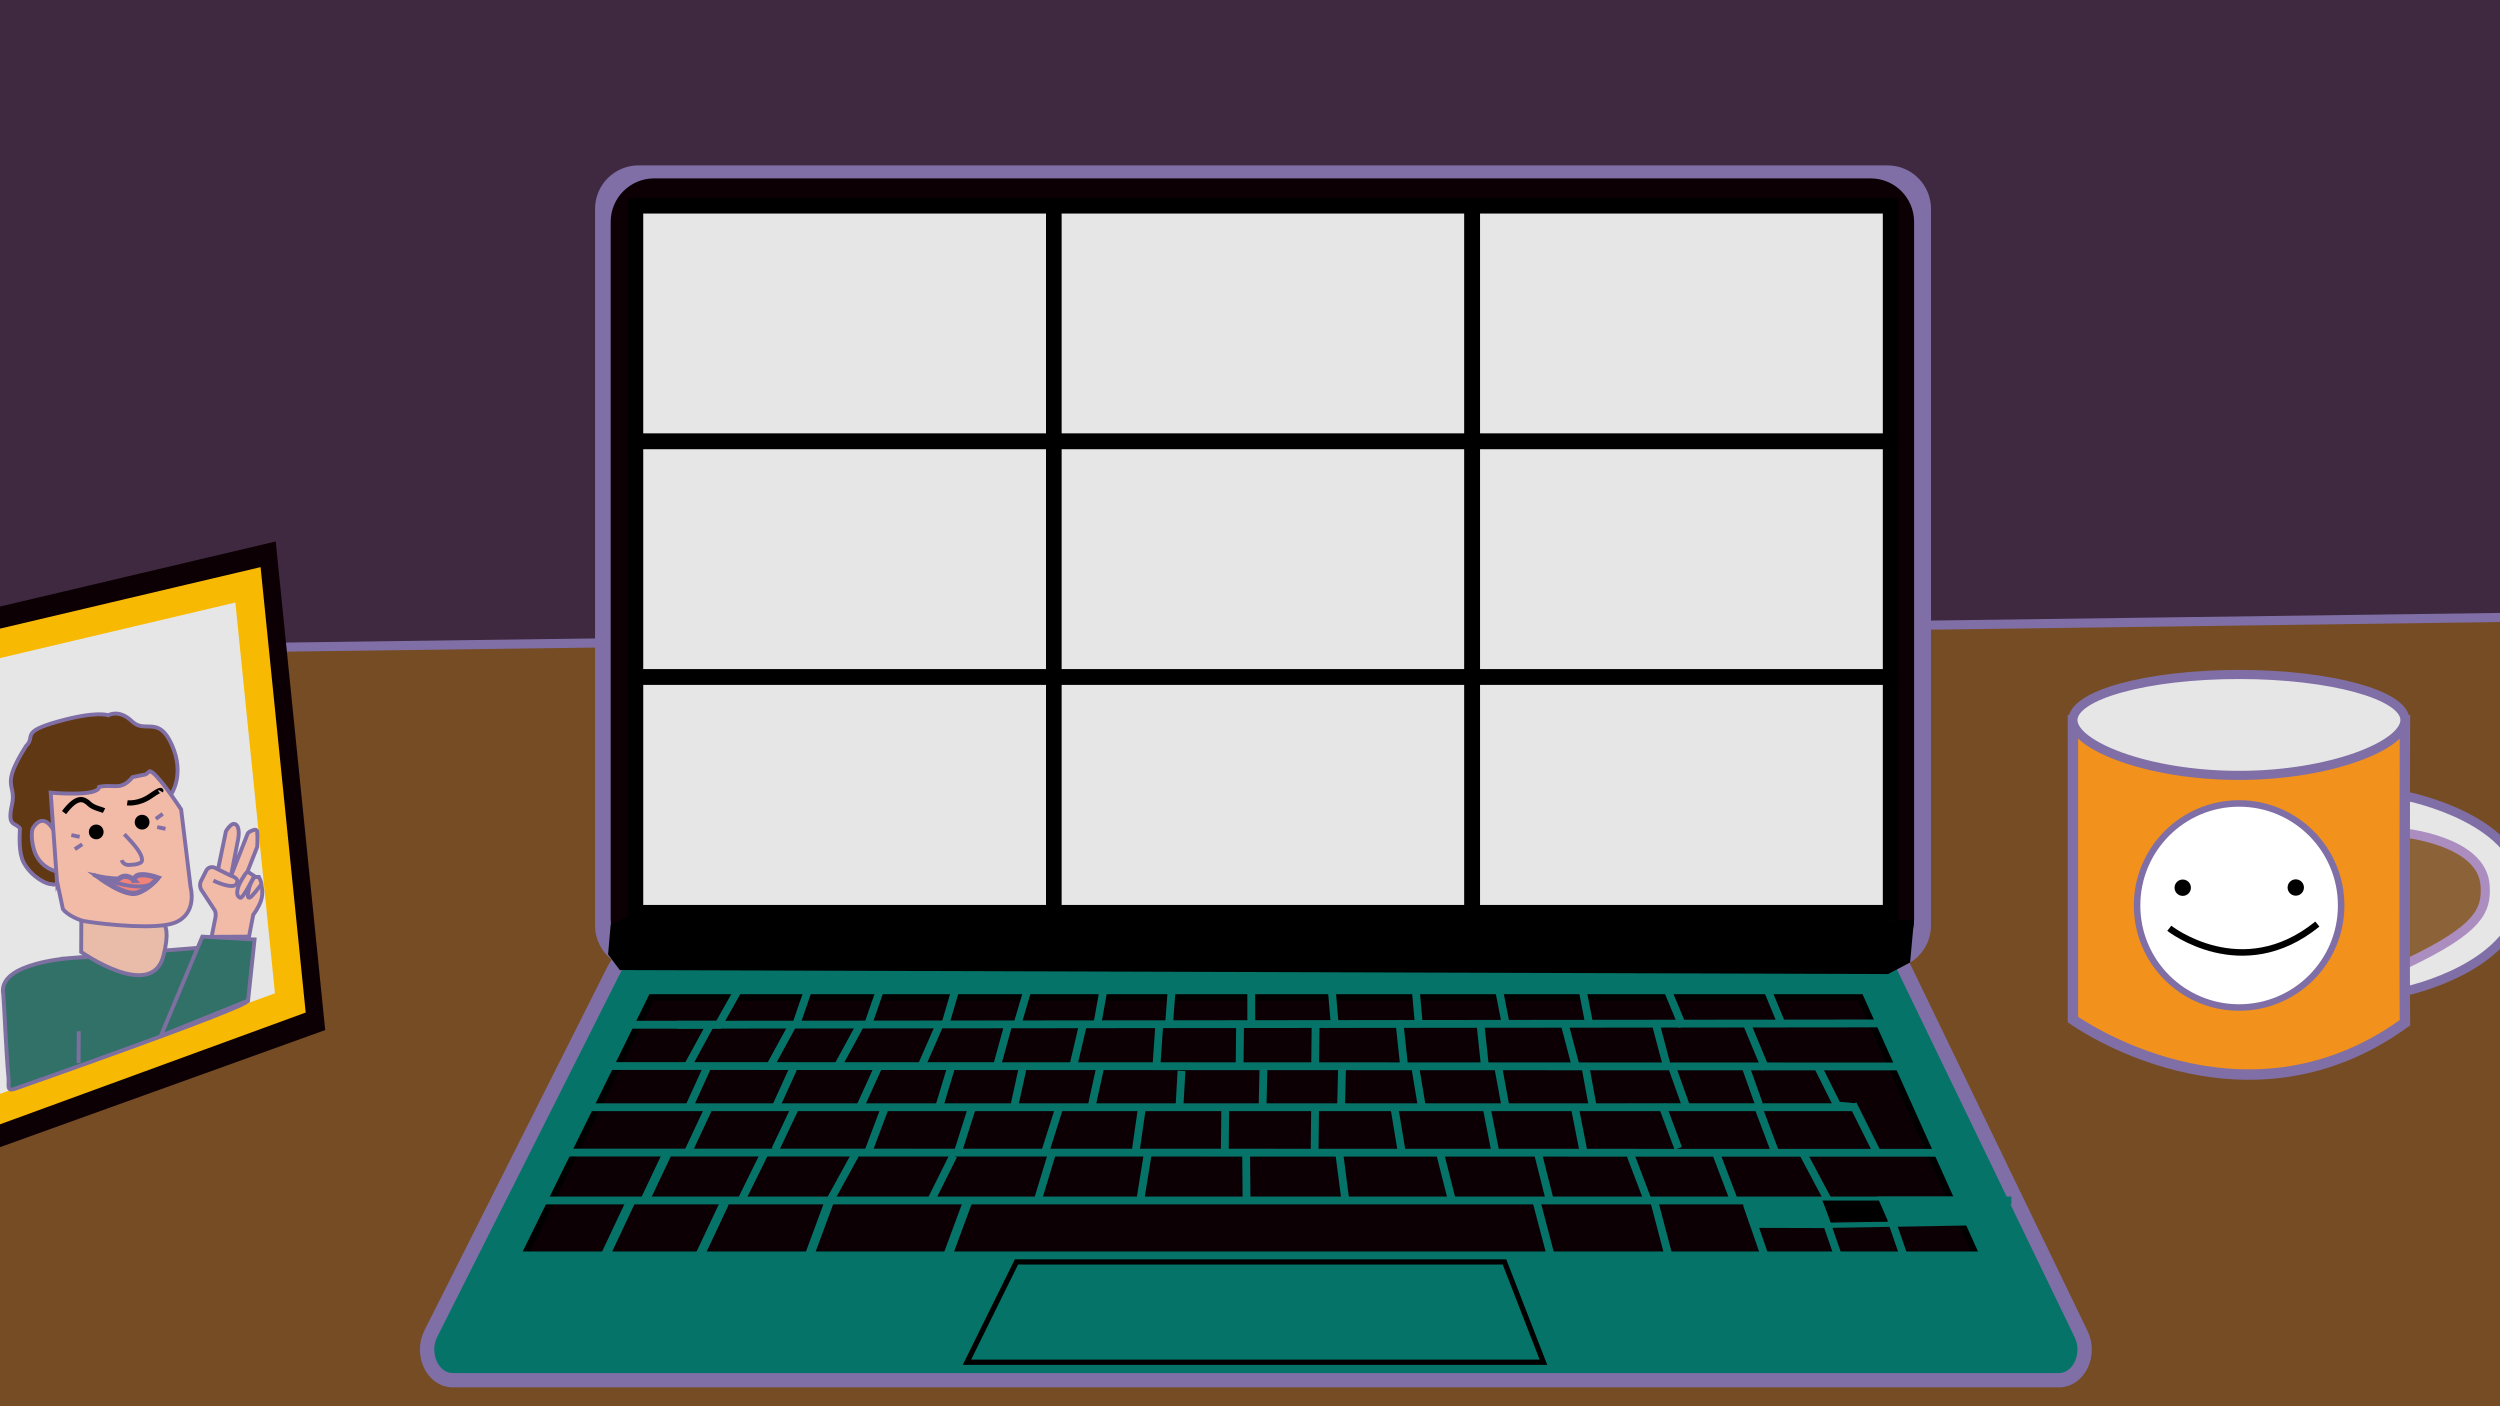 <?xml version="1.0" encoding="UTF-8"?><svg id="a" xmlns="http://www.w3.org/2000/svg" width="1920" height="1080" viewBox="0 0 1920 1080"><rect x="0" y="0" width="1920" height="1080" fill="#808080" stroke="none"/><defs><style>.b,.c,.d,.e,.f,.g,.h,.i,.j,.k,.l,.m,.n,.o,.p,.q,.r,.s,.t,.u,.v,.w,.x,.y{stroke-miterlimit:10;}.b,.c,.h,.i,.k,.m,.n,.q,.s{stroke:#806fa6;}.b,.d,.j{stroke-width:5px;}.b,.f{fill:#fff;}.c,.g,.j,.o,.p,.x{fill:none;}.c,.q,.r,.s,.t{stroke-width:3px;}.d,.z,.w{fill:#0d0005;}.d,.j,.p,.u,.y{stroke:#000;}.e{stroke:#f7b902;}.e,.f{stroke-width:22px;}.e,.m,.u{fill:#e6e6e6;}.f{stroke:#0d0005;}.g,.o,.v,.w,.x{stroke:#067368;}.g,.v,.w{stroke-width:6px;}.h{stroke-width:11px;}.h,.aa,.v{fill:#067368;}.ab{fill:#806fa6;}.ac{fill:#3f2940;}.i{fill:#f28379;}.i,.o,.p{stroke-width:4px;}.k{fill:#f2911b;}.k,.y{stroke-width:8px;}.l{fill:#8c6239;stroke:#ab8ebf;}.l,.m,.n,.x{stroke-width:7px;}.n{fill:#754c24;}.q{fill:#603813;}.r{fill:#327168;}.r,.t{stroke:#7d70a1;}.s{fill:#f2bba7;}.t{fill:#e8bca9;}.u{stroke-width:12px;}</style></defs><polygon class="ac" points="1937 512.41 -40 540 -33.84 -14 1935.97 -14 1937 512.41"/><polygon class="n" points="1937 1106 -14.88 1106 -22 500.2 1937 474 1937 1106"/><path class="h" d="M1457.27,732.8l141.06,291.87c7.58,15.68-1.84,35.32-16.94,35.32H347.61c-15.25,0-24.65-20.01-16.76-35.68l140.96-280.16c3.55-7.05,9.9-11.36,16.76-11.36h968.69"/><polygon class="d" points="1428.8 766.03 1534.54 1001.72 384.24 1001.72 500.3 766.03 1428.8 766.03"/><polyline class="g" points="570 754.79 551.85 787 481 787"/><line class="g" x1="611" y1="788.16" x2="620.51" y2="760.56"/><polyline class="g" points="1462.96 785.97 537.04 786.98 519.76 787"/><line class="g" x1="666.01" y1="788.87" x2="675.52" y2="761.26"/><line class="w" x1="843" y1="785" x2="848.01" y2="757.23"/><line class="g" x1="454" y1="818.69" x2="1485.78" y2="819.04"/><line class="g" x1="421" y1="885.15" x2="1512.04" y2="885.35"/><line class="g" x1="394" y1="921.96" x2="1544.76" y2="921.96"/><polygon class="y" points="473 720 1452.43 702.18 1439.92 738.14 477.31 732.8 473 720"/><polygon class="f" points="237.95 783.66 -38 883 -78.81 495.71 202.08 429.41 237.95 783.66"/><polygon class="e" points="222.96 770.24 -28 862 -64.16 509.23 190.44 449.14 222.96 770.24"/><path class="r" d="M56.97,735.57s-59.28,3.05-54.47,27.93c.44,2.25,2.36,47.86,4,64,.59,5.77-1.62,10.44,4,9,0,0,180.65-63.23,180-68l-4.25-34.3c-.68-4.99-5.14-8.59-10.16-8.18l-119.13,9.55Z"/><path class="q" d="M42.77,633.72s9.43,50.73-3.32,45.26c-2.73,.58-15.17-5.06-21.27-16.62-4.1-7.76-3.04-21.1-2.86-26.14-3.4-4.92-10.02-.79-6.17-17.97,3.85-17.19-9.58-12.97,10.84-45.27,7.89-7.81-4.97-10.54,24.63-18.88s38.54-4.78,38.54-4.78c0,0,8.18-5.04,18.24,4.7,10.06,9.74,20.22-5.04,30.57,18s-.71,38.34-.71,38.34"/><path class="t" d="M62.5,700.78l-.16,30.34s54.01,37.99,63.11,3.13c9.1-34.86-9.41-26.59-9.41-26.59l-53.54-6.88Z"/><path class="s" d="M41.08,637.57s-7.24-14.83-15.69-1.8c-1.69,2.6-1.19,12.89,1.78,19.76,5.38,12.5,17.79,14.09,17.79,14.09"/><path class="s" d="M43.74,676.7l-4.82-67.95s36.79,3.43,37.18-4.4c11.05-2.6,16.62,3.53,25.68-7.51,11.51-2.69,9.02-.89,13.03-4.48,4.57-.97,24.3,29.27,24.3,29.27l7.27,59.83s5.61,19.95-11.97,27.1c-13.62,5.54-52.1,1.71-69.09-1-5.08-.81-13.92-5.21-16.99-9.35l-4.58-21.53Z"/><circle cx="73.9" cy="638.92" r="5.67"/><circle cx="109.13" cy="631.43" r="5.67"/><path class="c" d="M95.47,640.71s10.31,10.22,12.63,15.77,.4,6.14-2.8,7.07"/><path class="c" d="M105.86,663.46c-1.79,.52-4.75,.74-7.01,.83-2.42,.09-4.69-1.4-5.37-3.73"/><path class="p" d="M79.9,622.55c-1.9-.96-8.12-2.07-11.21-5.06-4.45-4.31-9.53-6.64-19.48,6.58"/><path class="p" d="M97.74,616.55s8.59,1.31,17.94-5.24c9.35-6.56,7.76-3.66,7.76-3.66"/><path class="i" d="M102.97,676.02s-5.94-6.24-11.9-.87c-7.06,.14-15.65-1.77-15.65-1.77,0,0,20.51,15.48,29.91,12.39,9.4-3.1,15.95-11.58,15.95-11.58,0,0-17.66-6.51-18.32,1.83Z"/><path class="c" d="M71.68,671.78s40.78,18.61,49.62,2.41"/><line class="s" x1="127.11" y1="636.52" x2="120.72" y2="635.21"/><line class="s" x1="61.16" y1="642.68" x2="54.78" y2="641.37"/><line class="s" x1="63.18" y1="648.4" x2="57.47" y2="652.15"/><line class="s" x1="119.67" y1="628.87" x2="124.97" y2="625.07"/><path class="m" d="M1848.2,611.5s91.22,17.77,88.75,74.23c-2.49,57.1-88.75,75.27-88.75,75.27"/><path class="l" d="M1844.5,639.5s62.07,5.51,64.1,40.86c1.06,18.52-3.83,32.87-60.4,59.64"/><path class="k" d="M1592,553v230s129.5,93.43,255,2.47c-.5-45.97,0-232.47,0-232.47h-255Z"/><path class="m" d="M1847,553c0,19.33-57.08,42.5-127.5,42.5s-127.5-23.17-127.5-42.5,57.08-35,127.5-35,127.5,15.67,127.5,35Z"/><g><circle class="b" cx="1719.64" cy="695.41" r="78.36"/><circle cx="1676.34" cy="681.76" r="6.28"/><path class="j" d="M1666.01,712.92s55.73,43.85,113.72-3.23"/><circle cx="1763.15" cy="681.61" r="6.28"/></g><path class="ab" d="M1449.62,147.02c7.38,0,13.39,6.01,13.39,13.39V710.74c0,7.38-6.01,13.39-13.39,13.39H490.39c-7.38,0-13.39-6.01-13.39-13.39V160.41c0-7.38,6.01-13.39,13.39-13.39h959.23m0-20H490.39c-18.44,0-33.39,14.95-33.39,33.39V710.74c0,18.44,14.95,33.39,33.39,33.39h959.23c18.44,0,33.39-14.95,33.39-33.39V160.41c0-18.44-14.95-33.39-33.39-33.39h0Z"/><polygon class="aa" points="394.88 961.15 1531.59 961.15 1582.6 1015.01 353.56 1022.17 394.88 961.15"/><polygon class="p" points="780.64 969.16 1155.43 969.16 1185.36 1046.2 742.62 1046.2 780.64 969.16"/><line class="w" x1="725.49" y1="788.29" x2="733.76" y2="760.17"/><line class="w" x1="781.9" y1="784.85" x2="790.17" y2="756.73"/><line class="w" x1="1025" y1="786" x2="1022.81" y2="760.39"/><line class="w" x1="897.83" y1="786.66" x2="899.93" y2="758.8"/><line class="w" x1="961" y1="786" x2="960.93" y2="756.8"/><line class="w" x1="1089.51" y1="785.15" x2="1087" y2="757"/><line class="w" x1="1156.51" y1="787.15" x2="1151" y2="759"/><line class="w" x1="1220.31" y1="785.34" x2="1214.79" y2="757.19"/><line class="w" x1="1292.31" y1="788.34" x2="1281" y2="761"/><line class="w" x1="1367.89" y1="785.45" x2="1356.59" y2="758.11"/><path class="z" d="M1436.64,157c7.38,0,13.39,6.01,13.39,13.39V705.69c0,7.38-6.01,13.39-13.39,13.39H502.39c-7.38,0-13.39-6.01-13.39-13.39V170.39c0-7.38,6.01-13.39,13.39-13.39h934.25m0-20H502.39c-18.44,0-33.39,14.95-33.39,33.39V705.69c0,18.44,14.95,33.39,33.39,33.39h934.25c18.44,0,33.39-14.95,33.39-33.39V170.39c0-18.44-14.95-33.39-33.39-33.39h0Z"/><polygon points="469 710 467 733 476 745 1450.05 748.08 1466.96 739.19 1470 706 1441 708 488 701 469 710"/><line class="g" x1="528.52" y1="818.13" x2="545.81" y2="786.42"/><line class="g" x1="591.43" y1="818.83" x2="608.72" y2="787.12"/><line class="g" x1="644.08" y1="817.62" x2="661.36" y2="785.9"/><line class="g" x1="708" y1="818" x2="721.66" y2="786.85"/><line class="g" x1="765.68" y1="818.6" x2="774.37" y2="787.07"/><line class="g" x1="824.44" y1="817.98" x2="831.74" y2="786.89"/><line class="g" x1="888" y1="821" x2="890.39" y2="786"/><line class="g" x1="952" y1="821" x2="952.39" y2="786"/><line class="g" x1="1010" y1="821" x2="1010.39" y2="786"/><line class="g" x1="1078.22" y1="817.53" x2="1074.61" y2="783.53"/><line class="g" x1="1140.54" y1="820.02" x2="1136.94" y2="786.02"/><line class="g" x1="1210.59" y1="820.41" x2="1201.05" y2="784.25"/><line class="g" x1="1280.77" y1="820.93" x2="1271.22" y2="784.78"/><line class="g" x1="1356" y1="821" x2="1341.13" y2="785.25"/><polyline class="g" points="1396 819 1411 849 1425 850.33 448 850.36"/><line class="g" x1="1441" y1="884" x2="1423" y2="848"/><line class="g" x1="1384.42" y1="885.15" x2="1404" y2="922"/><line class="g" x1="543.21" y1="819.41" x2="529.55" y2="849.5"/><line class="g" x1="544.84" y1="849.68" x2="528.68" y2="884.18"/><line class="x" x1="512.05" y1="886.49" x2="495.5" y2="921.5"/><rect class="u" x="488" y="158" width="321.33" height="181"/><rect class="u" x="809.33" y="158" width="321.33" height="181"/><rect class="u" x="1130.67" y="158" width="321.33" height="181"/><rect class="u" x="488" y="339" width="321.33" height="181"/><rect class="u" x="809.33" y="339" width="321.33" height="181"/><rect class="u" x="1130.67" y="339" width="321.33" height="181"/><rect class="u" x="488" y="520" width="321.33" height="181"/><rect class="u" x="809.33" y="520" width="321.33" height="181"/><rect class="u" x="1130.67" y="520" width="321.33" height="181"/><line class="g" x1="609.2" y1="820.68" x2="595.53" y2="850.77"/><line class="g" x1="674.36" y1="819.7" x2="660.7" y2="849.79"/><line class="g" x1="730.41" y1="819.87" x2="721.2" y2="850.41"/><line class="g" x1="785.15" y1="821.42" x2="778.7" y2="850.71"/><line class="g" x1="845.04" y1="819.43" x2="838.6" y2="848.71"/><line class="g" x1="907.41" y1="822.46" x2="905.71" y2="851.99"/><line class="g" x1="970.35" y1="820.97" x2="969.6" y2="851.94"/><line class="g" x1="1030.66" y1="821.2" x2="1029.9" y2="852.18"/><line class="g" x1="1087.13" y1="820.81" x2="1092.17" y2="851.12"/><line class="g" x1="1150.29" y1="817.67" x2="1156.36" y2="850.61"/><line class="g" x1="1217.17" y1="816.93" x2="1223.24" y2="849.88"/><line class="g" x1="1284.05" y1="819.26" x2="1295" y2="850"/><line class="g" x1="1340.01" y1="817.54" x2="1350.96" y2="848.27"/><line class="g" x1="611" y1="850" x2="595.28" y2="883.11"/><line class="g" x1="679.19" y1="851.77" x2="666.33" y2="885.97"/><line class="g" x1="746.41" y1="850.95" x2="735.54" y2="885.15"/><line class="g" x1="813.74" y1="849.99" x2="802.87" y2="884.19"/><line class="g" x1="876.87" y1="851.75" x2="871.91" y2="885.98"/><line class="g" x1="941" y1="850.89" x2="940.62" y2="885"/><line class="g" x1="1010" y1="850.74" x2="1009.62" y2="884.85"/><line class="g" x1="1070.98" y1="851.28" x2="1076.6" y2="885.25"/><line class="g" x1="1141.65" y1="850.14" x2="1148.54" y2="885.27"/><line class="g" x1="1209.61" y1="851.26" x2="1216.5" y2="886.39"/><line class="g" x1="1276.38" y1="848.26" x2="1288.9" y2="881.91"/><line class="g" x1="1350.4" y1="850.5" x2="1363" y2="884"/><line class="g" x1="588" y1="884" x2="569.83" y2="920.86"/><line class="g" x1="656.77" y1="886.87" x2="638" y2="921"/><line class="g" x1="732.18" y1="887.46" x2="715" y2="922"/><line class="g" x1="808.15" y1="885.07" x2="796.93" y2="921.99"/><line class="g" x1="881.96" y1="883.23" x2="876.03" y2="919.88"/><line class="g" x1="957" y1="884.31" x2="957.35" y2="921"/><line class="g" x1="1028.74" y1="887.07" x2="1033.18" y2="921.41"/><line class="g" x1="1106.17" y1="886.53" x2="1114.9" y2="921.13"/><line class="g" x1="1181.12" y1="885.64" x2="1189.85" y2="920.24"/><line class="g" x1="1252.32" y1="887.29" x2="1266.01" y2="923.28"/><line class="g" x1="1317.92" y1="885.68" x2="1331.6" y2="921.67"/><line class="x" x1="484.5" y1="922.5" x2="464.89" y2="964.17"/><line class="x" x1="556.51" y1="923.68" x2="536.89" y2="965.36"/><line class="x" x1="636.63" y1="923.52" x2="619.57" y2="969.7"/><line class="x" x1="743.24" y1="922.66" x2="726.18" y2="968.84"/><line class="g" x1="1179.58" y1="921.06" x2="1191.94" y2="968.04"/><line class="g" x1="1270.09" y1="921.26" x2="1282.45" y2="968.25"/><polyline class="v" points="1345 940 1402.9 940.16 1396.9 926.16 1341.9 925.16 1347.9 942.16"/><line class="g" x1="1341.74" y1="925.35" x2="1358.13" y2="972.64"/><polyline class="v" points="1450 936 1507.9 936.16 1502 922 1446 922 1452.9 938.16"/><line class="g" x1="1396.94" y1="922.26" x2="1413.33" y2="969.55"/><line class="g" x1="1447.46" y1="922.38" x2="1463.85" y2="969.67"/><line class="o" x1="1395.9" y1="941.16" x2="1512" y2="939.16"/><polyline points="1406 937.62 1399.54 922 1443 922 1450 938"/><polygon class="r" points="123.55 795.52 155.39 719.34 195.5 721.5 190.5 768.5 123.55 795.52"/><line class="r" x1="60.5" y1="792" x2="60.32" y2="816.43"/><path class="s" d="M167.61,666.95l5.89-28.45s4.53-8.25,8-5,1,13,1,13l-4.79,24.55c-.05,.2,.23,.3,.32,.11l12.06-30.64c.27-.69,.76-1.27,1.41-1.64,1.84-1.05,5.6-2.86,6-.39,.53,6.29,0,12,0,12l-8.69,22.08,11.69,5.92s2.12,6.64,0,13c-2,6-6,11-6,11l-3.27,16.84-28.73,.16,3-15c.29-1.95,.27-4.49-1-6l-9.09-13.91c-1.92-2.29-2.29-5.5-.94-8.17l3.94-7.77c1.22-2.41,4.16-3.39,6.59-2.19l12.35,6.12s7.22,1.87,4.18,6.4-17.67-2.68-17.67-2.68"/><path class="s" d="M190.47,669.58h0c-1.87,.58-2.51,2.46-3.63,4.08-3.34,4.84-7.34,13.84-2.34,15.84,2,1,10.77-16.7,10.77-16.7l-4.8-3.22Z"/><path class="s" d="M198.5,673.5c.98,.56,2.72,5.12,2,6-2.14,2.6-7.55,10-9,10-2,0-1-4,0-8s4-8,4-8h3Z"/></svg>